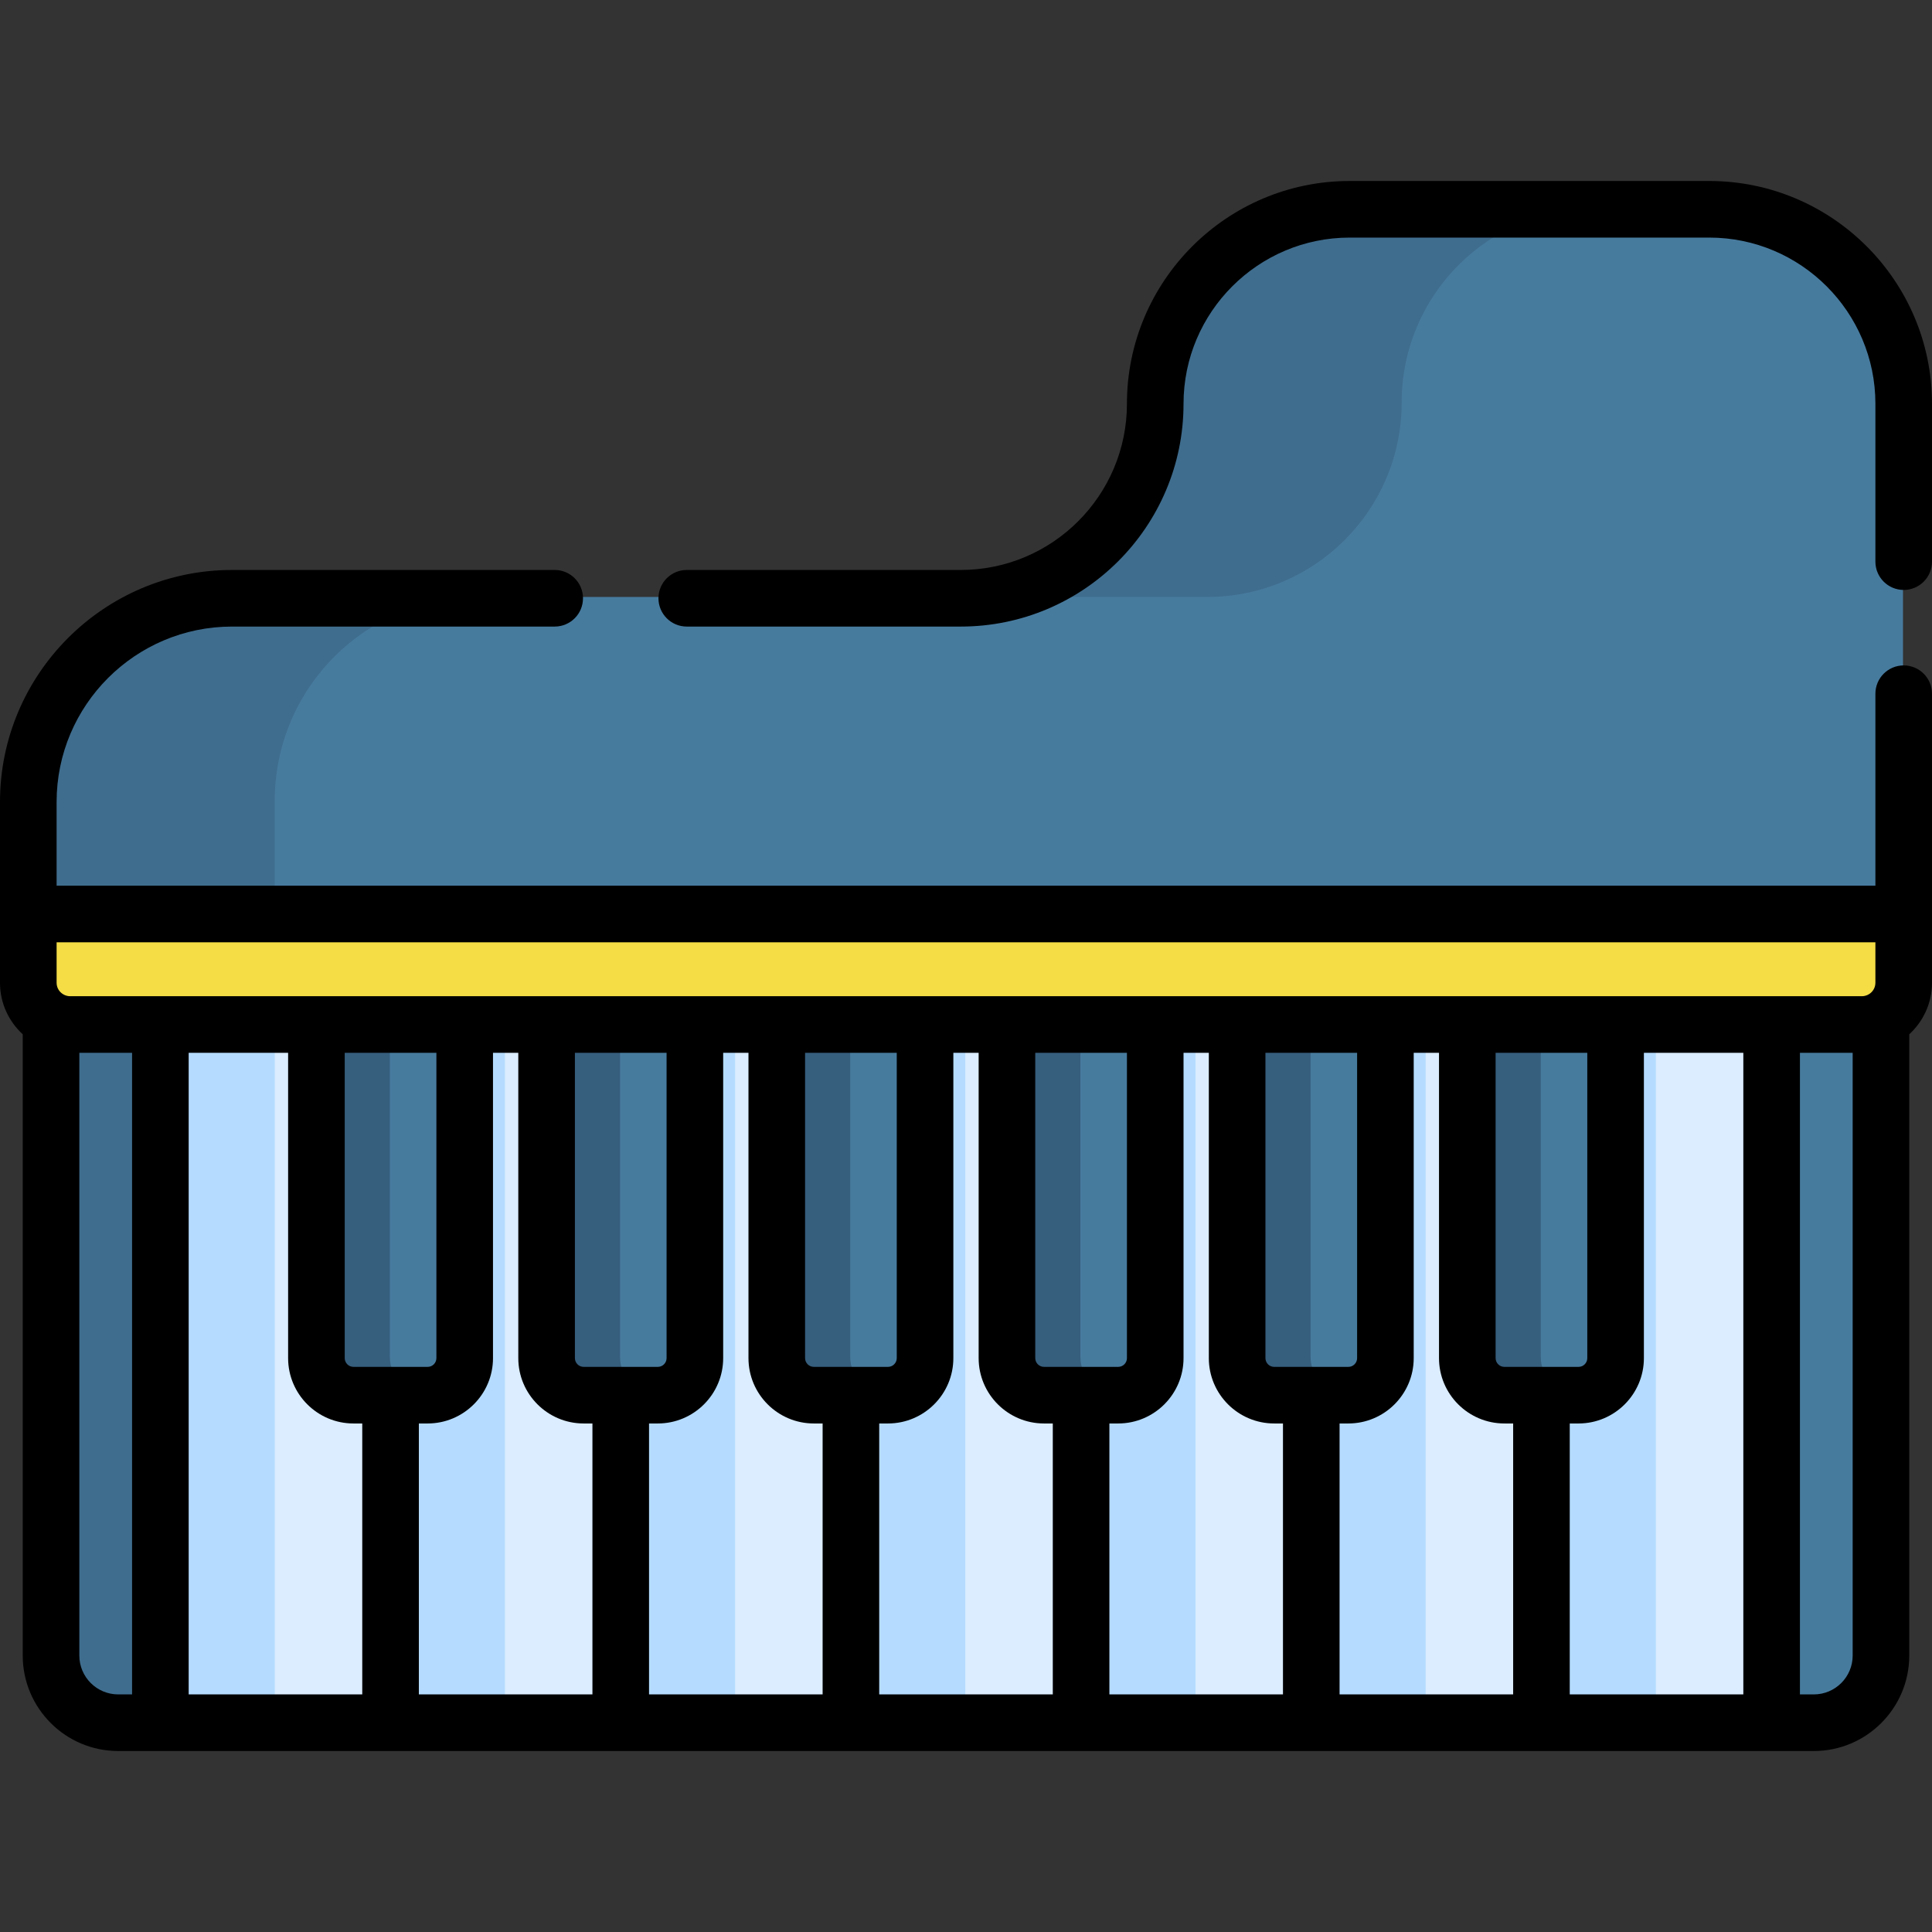 <svg id="Capa_1" enable-background="new 0 0 511.997 511.997" height="512" viewBox="0 0 511.997 511.997" width="512" xmlns="http://www.w3.org/2000/svg"><rect x="0" y="0" width="511.997" height="511.997" fill="#333333" stroke="none"/><g><g><path d="m101.101 268.158h65.423v188.03h-65.423z" fill="#dbedff"/><path d="m101.101 268.158h32.711v188.03h-32.711z" fill="#b5dcff"/><path d="m223.101 268.158h65.423v188.03h-65.423z" fill="#dbedff"/><path d="m223.101 268.158h32.711v188.03h-32.711z" fill="#b5dcff"/><path d="m345.101 268.158h65.423v188.03h-65.423z" fill="#dbedff"/><path d="m345.101 268.158h32.711v188.03h-32.711z" fill="#b5dcff"/><path d="m44.357 268.158h-25.992c-1.812 0-3.518-.445-5.027-1.218v171.452c0 9.829 7.968 17.796 17.796 17.796h13.222v-188.03z" fill="#3f6d8e"/><path d="m493.26 268.158h-25.992v188.03h13.222c9.829 0 17.796-7.968 17.796-17.796v-171.451c-1.509.773-3.214 1.217-5.026 1.217z" fill="#477b9e"/><path d="m42.313 268.158h61v188.03h-61z" fill="#dbedff"/><path d="m42.313 268.158h30.5v188.03h-30.5z" fill="#b5dcff"/><path d="m164.312 268.158h61v188.03h-61z" fill="#dbedff"/><path d="m164.312 268.158h30.5v188.03h-30.5z" fill="#b5dcff"/><path d="m286.312 268.158h61v188.03h-61z" fill="#dbedff"/><path d="m286.312 268.158h30.5v188.03h-30.5z" fill="#b5dcff"/><path d="m408.312 268.158h61v188.03h-61z" fill="#dbedff"/><path d="m408.312 268.158h30.5v188.03h-30.5z" fill="#b5dcff"/><path d="m144.664 268.158v91.409c0 5.425 4.397 9.822 9.822 9.822h19.653c5.424 0 9.822-4.397 9.822-9.822v-91.409z" fill="#477b9e"/><path d="m164.313 359.567v-91.409h-19.649v91.409c0 5.424 4.397 9.822 9.822 9.822h19.648c-5.424 0-9.821-4.398-9.821-9.822z" fill="#365e7d"/><path d="m205.664 268.158v91.409c0 5.425 4.397 9.822 9.822 9.822h19.653c5.424 0 9.822-4.397 9.822-9.822v-91.409z" fill="#477b9e"/><path d="m225.312 359.567v-91.409h-19.649v91.409c0 5.424 4.397 9.822 9.822 9.822h19.648c-5.423 0-9.821-4.398-9.821-9.822z" fill="#365e7d"/><path d="m83.664 268.158v91.409c0 5.425 4.397 9.822 9.822 9.822h19.653c5.424 0 9.822-4.397 9.822-9.822v-91.409z" fill="#477b9e"/><path d="m103.313 359.567v-91.409h-19.649v91.409c0 5.424 4.397 9.822 9.822 9.822h19.648c-5.424 0-9.821-4.398-9.821-9.822z" fill="#365e7d"/><path d="m266.664 268.158v91.409c0 5.425 4.397 9.822 9.822 9.822h19.653c5.424 0 9.822-4.397 9.822-9.822v-91.409z" fill="#477b9e"/><path d="m286.312 359.567v-91.409h-19.648v91.409c0 5.424 4.397 9.822 9.822 9.822h19.648c-5.424 0-9.822-4.398-9.822-9.822z" fill="#365e7d"/><path d="m388.663 268.158v91.409c0 5.425 4.397 9.822 9.822 9.822h19.653c5.424 0 9.822-4.397 9.822-9.822v-91.409z" fill="#477b9e"/><path d="m408.312 359.567v-91.409h-19.648v91.409c0 5.424 4.397 9.822 9.822 9.822h19.648c-5.425 0-9.822-4.398-9.822-9.822z" fill="#365e7d"/><path d="m327.664 268.158v91.409c0 5.425 4.397 9.822 9.822 9.822h19.653c5.424 0 9.822-4.397 9.822-9.822v-91.409z" fill="#477b9e"/><path d="m347.312 359.567v-91.409h-19.649v91.409c0 5.424 4.397 9.822 9.822 9.822h19.648c-5.423 0-9.821-4.398-9.821-9.822z" fill="#365e7d"/><path d="m7.314 239.873v20.234c0 6.103 4.948 11.051 11.051 11.051h474.895c6.103 0 11.051-4.948 11.051-11.051v-20.234z" fill="#f4dd45"/><path d="m452.769 55.118h-95.267c-28.466 0-51.542 23.076-51.542 51.542s-23.076 51.542-51.542 51.542h-193.117c-29.817 0-53.988 24.171-53.988 53.988v29.684h496.997v-135.214c.001-28.466-23.075-51.542-51.541-51.542z" fill="#477b9e"/><g fill="#3f6d8e"><path d="m126.8 158.202h-65.499c-29.817 0-53.988 24.171-53.988 53.988v29.684h65.499v-29.684c.001-29.817 24.172-53.988 53.988-53.988z"/><path d="m371.46 106.66c0-28.466 23.076-51.542 51.542-51.542h-65.499c-28.466 0-51.542 23.076-51.542 51.542s-23.076 51.542-51.542 51.542h65.499c28.466 0 51.542-23.076 51.542-51.542z"/></g></g><g><path d="m452.955 47.963h-95.267c-32.556 0-59.042 26.486-59.042 59.042 0 24.284-19.757 44.041-44.041 44.041h-72.606c-4.143 0-7.5 3.357-7.5 7.5s3.357 7.5 7.5 7.5h72.606c32.556 0 59.041-26.485 59.041-59.041 0-24.285 19.757-44.042 44.042-44.042h95.267c24.285 0 44.042 19.757 44.042 44.042v41.835c0 4.143 3.357 7.5 7.5 7.5s7.5-3.357 7.5-7.5v-41.835c0-32.555-26.486-59.042-59.042-59.042z"/><path d="m504.497 176.34c-4.143 0-7.5 3.357-7.5 7.5v50.878h-481.997v-22.184c0-25.634 20.854-46.488 46.487-46.488h85.512c4.143 0 7.5-3.357 7.5-7.5s-3.357-7.5-7.5-7.5h-85.512c-33.904 0-61.487 27.584-61.487 61.489v47.918c0 5.398 2.332 10.25 6.024 13.643v164.643c0 13.948 11.348 25.296 25.296 25.296h449.356c13.948 0 25.296-11.348 25.296-25.296v-164.644c3.692-3.393 6.024-8.245 6.024-13.643 0-26.632 0-49.43 0-76.612.001-4.142-3.356-7.5-7.499-7.5zm-7.5 73.378v10.734c0 1.401-.822 2.604-2.004 3.181-.2.098-.405.171-.613.229-.05.014-.098.035-.149.046-.257.06-.519.094-.785.094-4.501 0-470.388 0-474.896 0-.266 0-.528-.034-.785-.094-.051-.012-.099-.032-.149-.046-.208-.058-.414-.131-.613-.229-1.182-.577-2.004-1.78-2.004-3.181v-10.734zm-88.499 112.516h-9.826c-1.28 0-2.322-1.042-2.322-2.322v-80.908h24.297v80.908c0 1.28-1.042 2.322-2.322 2.322zm-61 0h-9.826c-1.28 0-2.322-1.042-2.322-2.322v-80.908h24.297v80.908c0 1.28-1.041 2.322-2.321 2.322zm-61 0h-9.826c-1.28 0-2.322-1.042-2.322-2.322v-80.908h24.297v80.908c0 1.28-1.041 2.322-2.321 2.322zm-60.999 0h-9.827c-1.28 0-2.322-1.042-2.322-2.322v-80.908h24.297v80.908c0 1.28-1.041 2.322-2.321 2.322zm-61 0h-9.827c-1.28 0-2.321-1.042-2.321-2.322v-80.908h24.297v80.908c0 1.28-1.042 2.322-2.322 2.322zm-61 0h-9.827c-1.28 0-2.321-1.042-2.321-2.322v-80.908h24.297v80.908c0 1.28-1.042 2.322-2.322 2.322zm-82.475 76.504v-159.735h13.975v170.03h-3.679c-5.676.001-10.296-4.618-10.296-10.295zm28.975-159.735h26.352v80.908c0 9.552 7.771 17.322 17.321 17.322h2.327v71.8h-46zm61 98.231h2.326c9.552 0 17.322-7.771 17.322-17.322v-80.908h6.703v80.908c0 9.552 7.771 17.322 17.321 17.322h2.327v71.8h-46v-71.8zm61 0h2.326c9.552 0 17.322-7.771 17.322-17.322v-80.908h6.702v80.908c0 9.552 7.771 17.322 17.322 17.322h2.327v71.8h-46v-71.8zm61 0h2.326c9.551 0 17.321-7.771 17.321-17.322v-80.908h6.703v80.908c0 9.552 7.771 17.322 17.322 17.322h2.326v71.8h-45.999v-71.8zm60.999 0h2.327c9.551 0 17.321-7.771 17.321-17.322v-80.908h6.703v80.908c0 9.552 7.771 17.322 17.322 17.322h2.326v71.8h-46v-71.8zm61 0h2.327c9.551 0 17.321-7.771 17.321-17.322v-80.908h6.703v80.908c0 9.552 7.771 17.322 17.322 17.322h2.326v71.8h-46v-71.8zm61 71.8v-71.8h2.326c9.552 0 17.322-7.771 17.322-17.322v-80.908h26.352v170.03zm74.975-10.296c0 5.677-4.619 10.296-10.296 10.296h-3.679v-170.03h13.975z"/></g></g></svg>